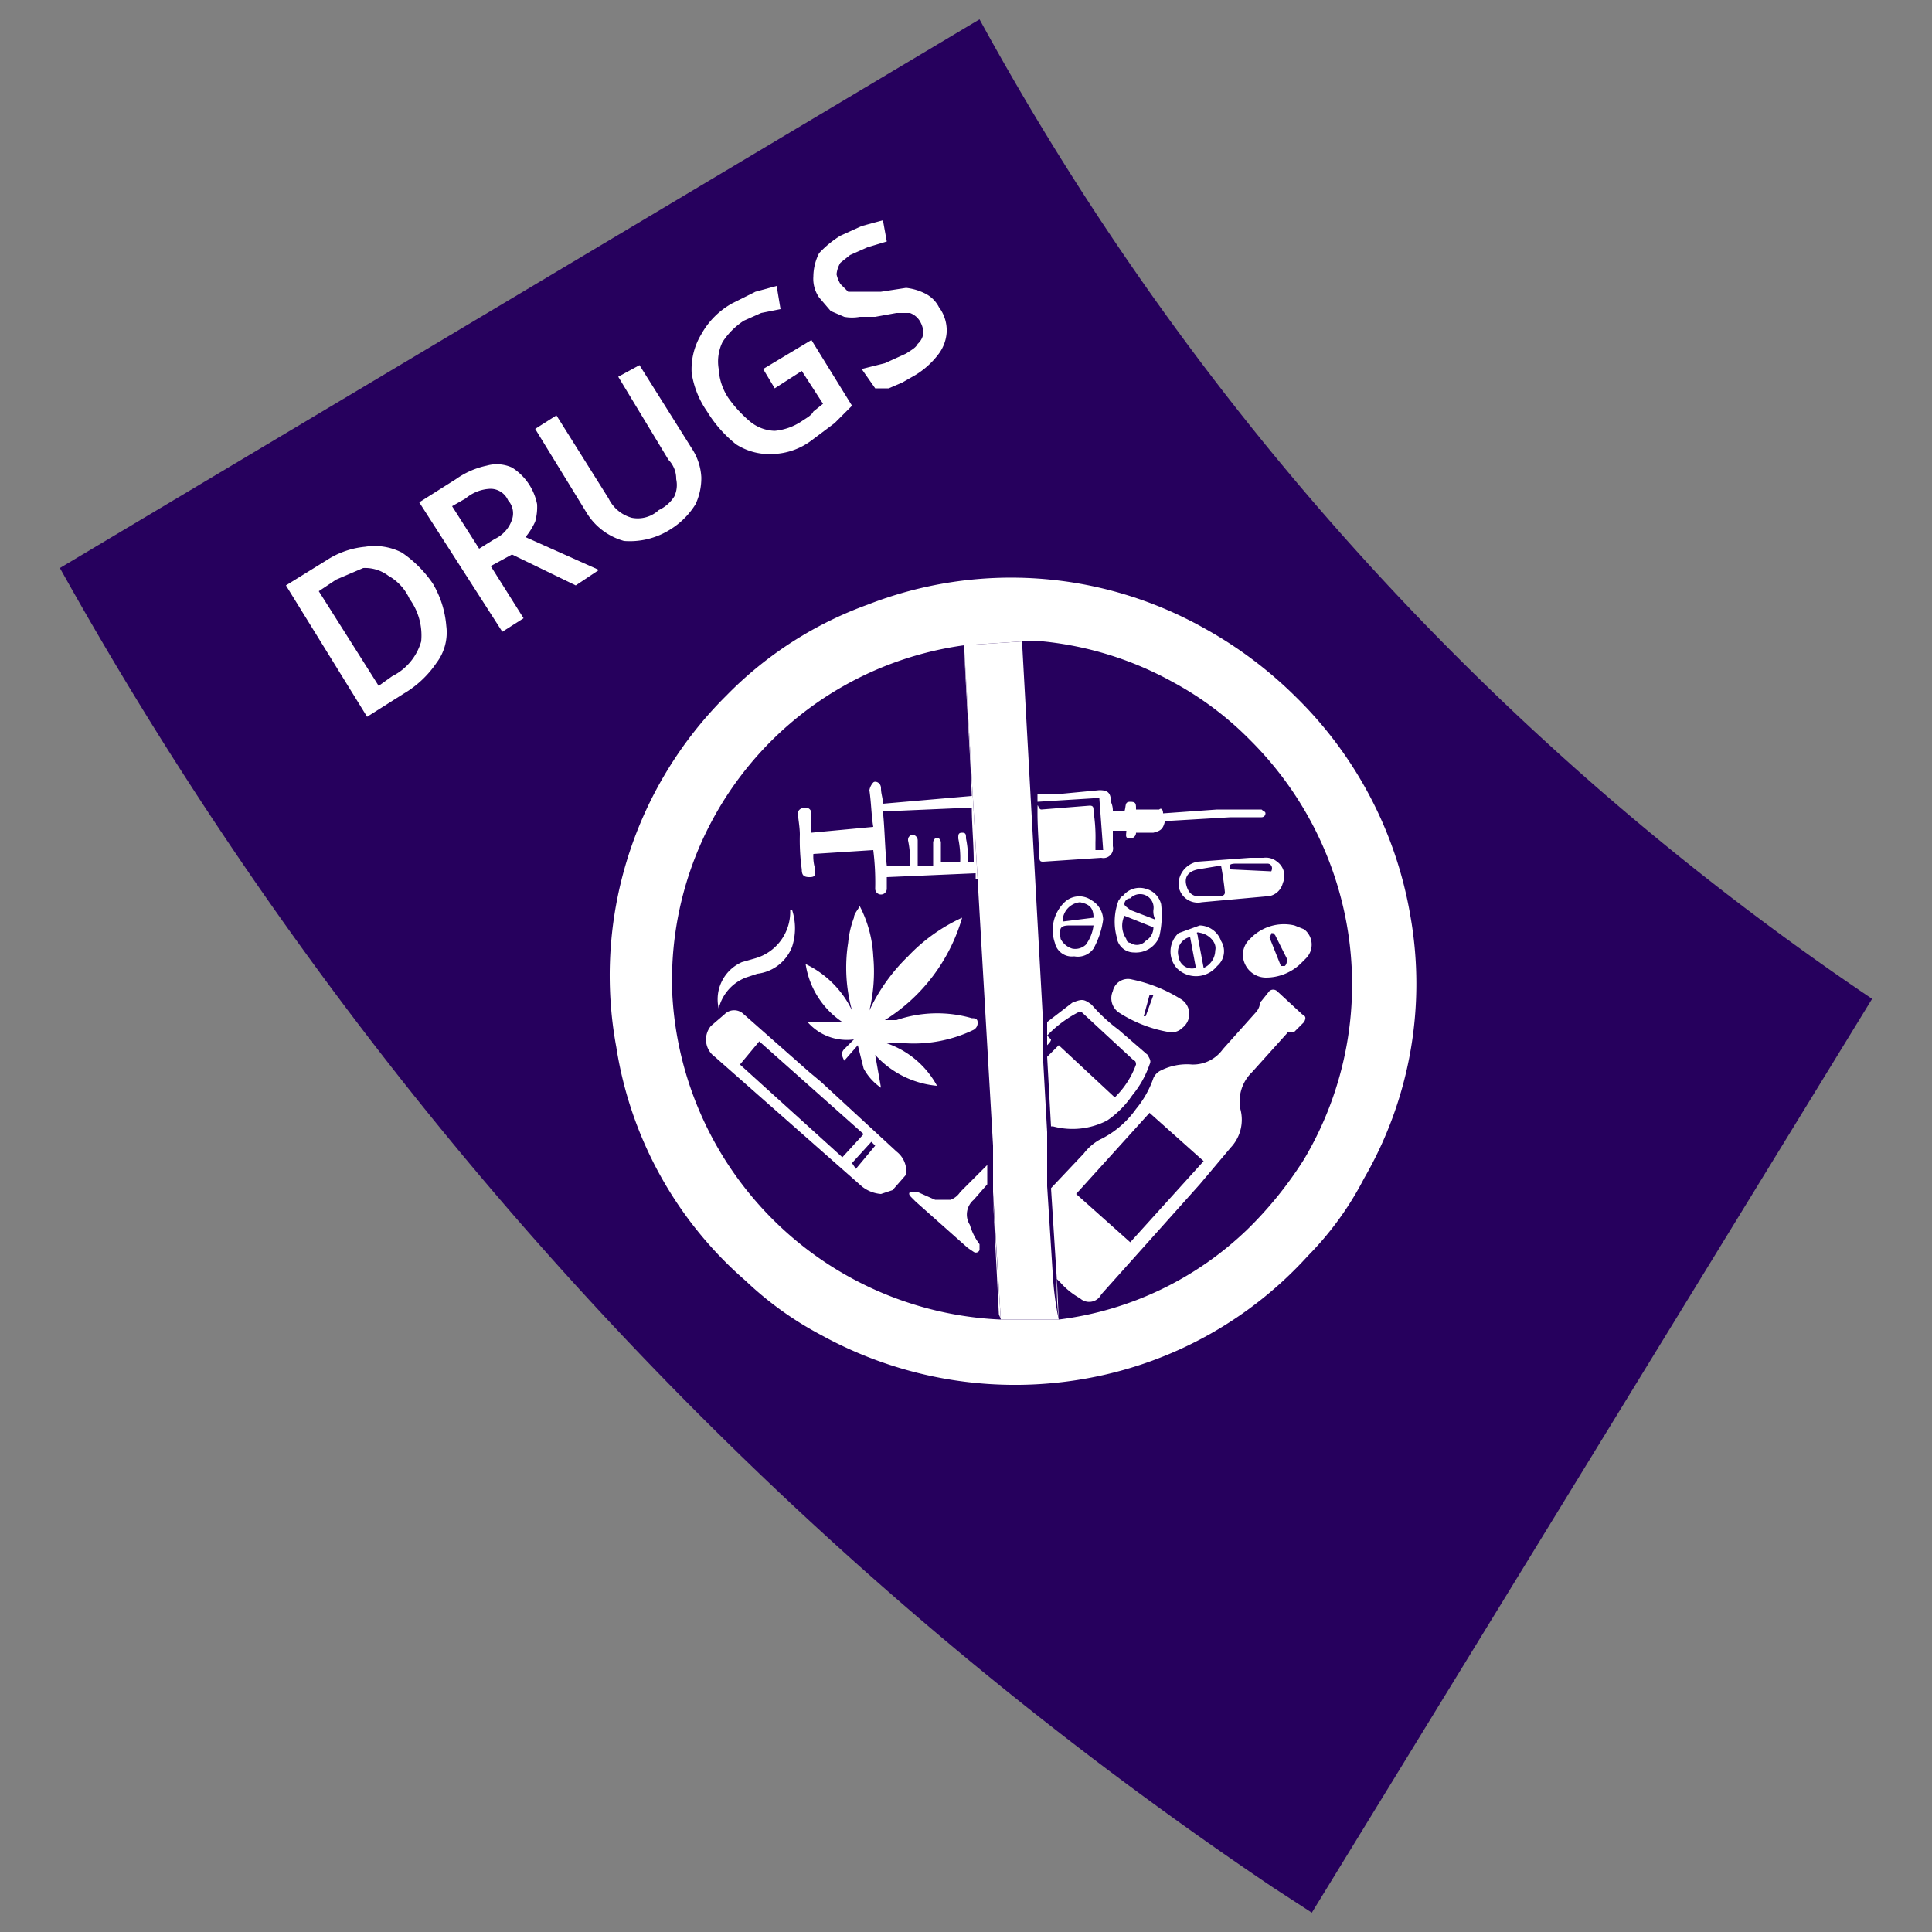 <svg id="Layer_1" data-name="Layer 1" xmlns="http://www.w3.org/2000/svg" viewBox="0 0 100 100"><rect x="0" y="0" width="100" height="100" fill="#808080" stroke="none"/><defs><style>.cls-1{fill:#26005d;}.cls-2{fill:#fff;}</style></defs><path class="cls-1" d="M67.9,99l-2-1.3A199.3,199.3,0,0,1,3.1,29.4L50.7,1A145,145,0,0,0,96.9,51.7Z"/><path class="cls-2" d="M63.7,59.4a2.1,2.1,0,0,0,.5-2,2.1,2.1,0,0,1,.6-1.9l1.8-2c0-.1.1-.1.2-.1H67l.5-.5c.1-.2.1-.3-.1-.4l-1.3-1.2a.3.3,0,0,0-.4,0l-.4.5c-.1.1-.1.1-.1.2s-.1.3-.2.4l-1.7,1.9a1.9,1.9,0,0,1-1.6.8,3,3,0,0,0-1.6.3.8.8,0,0,0-.4.4,5.1,5.1,0,0,1-.9,1.6,4.9,4.9,0,0,1-1.9,1.6,2.7,2.7,0,0,0-.8.7l-1.7,1.8.3,4.7.2.2a3.9,3.9,0,0,0,1,.8A.7.7,0,0,0,57,67l5.1-5.7Zm-5.2,4.9-2.8-2.5,3.8-4.2,2.8,2.5Z"/><path class="cls-2" d="M45.7,41.6c0-.3-.1-.5-.1-.8s-.3-.4-.4-.3a.8.8,0,0,0-.2.4c.1.7.1,1.3.2,1.9l-3.2.3v-1a.3.3,0,0,0-.3-.3c-.2,0-.4.1-.4.3s.1.7.1,1.1a10.9,10.9,0,0,0,.1,1.8c0,.3.1.4.4.4s.3-.1.3-.4a2.2,2.2,0,0,1-.1-.8l3.1-.2a13.4,13.4,0,0,1,.1,2,.3.3,0,0,0,.6,0v-.6l4.6-.2v.3h.1l-.7-12.1c.1,2.6.3,5.2.4,7.8Zm4.7,3h-.3a4.9,4.9,0,0,0-.1-1.2c0-.2,0-.3-.2-.3s-.2.1-.2.3a4.9,4.9,0,0,1,.1,1.2h-1V43.6a.3.3,0,0,0-.1-.2h-.2a.3.3,0,0,0-.1.2v1.2h-.8V43.5a.3.3,0,0,0-.3-.3c-.2.1-.2.2-.2.3a4.5,4.5,0,0,1,.1,1.1v.2H45.9c-.1-.9-.1-1.8-.2-2.8l4.6-.2C50.3,42.7,50.4,43.7,50.4,44.6Z"/><path class="cls-2" d="M51.4,62.1h0l.3,5.9c0,.1.1.2.1.3l-.4-6.3Z"/><path class="cls-2" d="M70.6,61A20.1,20.1,0,0,0,73,47.4a20.7,20.7,0,0,0-5.9-11.3,21.5,21.5,0,0,0-4.8-3.6,20.4,20.4,0,0,0-17.4-1.2A19.5,19.5,0,0,0,37.6,36a20.4,20.4,0,0,0-5.7,18.2,20.1,20.1,0,0,0,6.7,12.1,17.5,17.5,0,0,0,3.9,2.8,20.8,20.8,0,0,0,14,2.2A20.3,20.3,0,0,0,67.7,65,16.4,16.4,0,0,0,70.6,61Zm-6,2.6a17.1,17.1,0,0,1-9.8,4.7h-3a17.8,17.8,0,0,1-17-16.8A17.5,17.5,0,0,1,49.9,33.4l3-.2H54a17.5,17.5,0,0,1,6.7,2.1,16.8,16.8,0,0,1,4,3,17.9,17.9,0,0,1,5,9.5A17.7,17.7,0,0,1,67.5,60,19.9,19.9,0,0,1,64.6,63.6Z"/><path class="cls-2" d="M49.8,47.5a9.3,9.3,0,0,1-4,5.3h.6a6.5,6.5,0,0,1,3.9-.1c.1,0,.3,0,.3.2a.4.4,0,0,1-.2.4,7.1,7.1,0,0,1-3.5.7h-1a4.7,4.7,0,0,1,2.6,2.2,4.9,4.9,0,0,1-3.2-1.6l.3,1.7a2.8,2.8,0,0,1-.9-1l-.3-1.2-.7.8c-.1-.2-.2-.4,0-.6l.5-.5a2.7,2.7,0,0,1-2.4-.9h1.8a4.4,4.4,0,0,1-1.9-3,5.1,5.1,0,0,1,2.4,2.4,8.3,8.3,0,0,1-.2-3.5,5,5,0,0,1,.3-1.3c0-.2.2-.4.3-.6a6.3,6.3,0,0,1,.7,2.6,8.6,8.6,0,0,1-.2,2.8,9.5,9.5,0,0,1,2-2.8A9,9,0,0,1,49.8,47.5Z"/><path class="cls-2" d="M58.6,56.7a5.1,5.1,0,0,0,.9-1.6c.1-.2,0-.3-.1-.5l-1.5-1.3A8.6,8.6,0,0,1,56.5,52c-.4-.3-.5-.3-1-.1l-1.3,1v1.2c.1-.1.2-.2.2-.3l-.2-.2a6.1,6.1,0,0,1,1.6-1.2h.2l2.7,2.5c.1,0,.1.2.1.2a4.5,4.5,0,0,1-1.1,1.7l-2.9-2.7-.6.6.2,3.6h.1a3.9,3.9,0,0,0,2.8-.3A4.9,4.9,0,0,0,58.6,56.7Z"/><path class="cls-2" d="M50.7,64.4a3.1,3.1,0,0,1-.5-1,1,1,0,0,1,.2-1.3l.7-.8v-1l-1.4,1.4a1,1,0,0,1-.5.4h-.8l-.9-.4h-.4c-.1.1,0,.2.1.3l.2.2,2.7,2.4.3.2a.2.2,0,0,0,.3-.1Z"/><path class="cls-2" d="M42.5,56l3.9,3.6a1.3,1.3,0,0,1,.5,1.2h0l-.7.8-.6.2a1.8,1.8,0,0,1-1-.4L37,54.7a1.1,1.1,0,0,1-.2-1.6l.7-.6a.7.7,0,0,1,1,0l3.4,3,.6.5Zm-3.2-2.1-1,1.2,5.3,4.8,1.1-1.2Zm5.8,5.2-1,1.1.2.3,1-1.2Z"/><path class="cls-2" d="M60.2,42.1l2.8-.2h2.3c.1.1.2.1.2.2a.2.2,0,0,1-.2.2H63.7l-3.4.2c-.1.4-.2.5-.6.6h-.9a.3.3,0,0,1-.3.3c-.3,0-.2-.2-.2-.4h-.7v.8a.5.5,0,0,1-.6.6l-3,.2c-.1,0-.2,0-.2-.2s-.1-1.5-.1-2.3,0-.2.2-.2l2.5-.2c.2,0,.2.1.2.3a8.6,8.6,0,0,1,.1,1.6V44h.4l-.2-2.7-3.2.2v-.4h1.1l2.1-.2c.4,0,.6.1.6.6a1.1,1.1,0,0,1,.1.5h.6c.1-.3,0-.5.3-.5s.3.1.3.4h1.2C60.1,41.8,60.2,41.9,60.2,42.1Z"/><path class="cls-2" d="M66.1,44.6a.9.9,0,0,1,.3,1.1.9.9,0,0,1-.9.7l-3.3.3a1,1,0,0,1-1.2-.9,1.2,1.2,0,0,1,1-1.2l2.7-.2h.7A.9.9,0,0,1,66.1,44.6Zm-2.9.2L62,45c-.5.1-.7.4-.6.8s.3.6.7.6h1c.2,0,.3-.1.3-.2S63.3,45.3,63.2,44.8Zm2.6.3c.1-.2,0-.4-.2-.4H64c-.4,0-.4.1-.3.3Z"/><path class="cls-2" d="M61.2,53.2a.8.8,0,0,1-.8.2,6.9,6.9,0,0,1-2.5-1,.9.9,0,0,1-.3-1.1.8.8,0,0,1,1-.6,7.7,7.7,0,0,1,2.5,1A.9.9,0,0,1,61.2,53.2Zm-1.5-1.7h-.2l-.3,1.1h.1Z"/><path class="cls-2" d="M67.4,49.8a2.6,2.6,0,0,1-1.9.8,1.2,1.2,0,0,1-1.1-.8,1.1,1.1,0,0,1,.3-1.2,2.4,2.4,0,0,1,2.3-.7l.5.2a1,1,0,0,1,.1,1.5Zm-1.5-1.5h-.1a.3.3,0,0,1-.1.2l.6,1.5h.2a.3.3,0,0,0,.1-.2v-.2L66,48.4Z"/><path class="cls-2" d="M37.2,52.2a2.1,2.1,0,0,1,1.2-2.4l.7-.2a2.5,2.5,0,0,0,1.8-2.5H41A3.1,3.1,0,0,1,41,49a2.2,2.2,0,0,1-1.8,1.4l-.6.2A2.3,2.3,0,0,0,37.2,52.2Z"/><path class="cls-2" d="M58.1,46.4a1.1,1.1,0,0,1,1.2-.4,1.1,1.1,0,0,1,.8.8,4.9,4.9,0,0,1-.1,1.7,1.3,1.3,0,0,1-1.3.8.9.9,0,0,1-.9-.8,3.1,3.1,0,0,1,.1-1.9C58,46.5,58,46.4,58.1,46.4ZM59.7,48l-1.5-.6a1.2,1.2,0,0,0,.1,1.2.2.2,0,0,0,.2.2.6.6,0,0,0,.8-.1A.8.8,0,0,0,59.7,48Zm.1-.4a.9.9,0,0,1-.1-.5.7.7,0,0,0-1.2-.6.3.3,0,0,0-.3.3c0,.1.2.2.3.3Z"/><path class="cls-2" d="M56.5,46.6a1.2,1.2,0,0,1,.6,1,4.4,4.4,0,0,1-.5,1.5,1,1,0,0,1-1,.4.9.9,0,0,1-1-.7,2,2,0,0,1,.5-2.1A1.1,1.1,0,0,1,56.5,46.6Zm.1,1.3H55.4c-.5,0-.6.1-.5.7a1,1,0,0,0,.6.5.8.8,0,0,0,.7-.2A2.1,2.1,0,0,0,56.6,47.9Zm0-.4c0-.5-.2-.7-.7-.8a1,1,0,0,0-.9,1Z"/><path class="cls-2" d="M63,50a1.4,1.4,0,0,1-2.1.1,1.3,1.3,0,0,1,.1-1.8l1.1-.4a1.2,1.2,0,0,1,1.1.8A1,1,0,0,1,63,50Zm-.7.1a1,1,0,0,0,.6-.9c.1-.4-.3-.8-.7-.9s-.2,0-.2.2Zm-.7-1.6a.8.8,0,0,0-.6,1,.7.7,0,0,0,.9.6Z"/><path class="cls-2" d="M54.8,68.3h-3l-.4-6.6V59.3L49.9,33.4l3-.2L54,53.1V55l.2,3.6v2.8l.3,4.7h0A15.5,15.5,0,0,0,54.8,68.3Z"/><path class="cls-2" d="M54.8,68.3a15.5,15.5,0,0,1-.1-2.2h0Z"/><path class="cls-2" d="M22.4,30.2a5.1,5.1,0,0,1,.7,2.2,2.6,2.6,0,0,1-.5,1.9,5.3,5.3,0,0,1-1.7,1.6L19,37.1l-4.2-6.8L16.9,29a4.4,4.4,0,0,1,2-.7,3.1,3.1,0,0,1,1.9.3A6.1,6.1,0,0,1,22.4,30.2Zm-1.2.8a2.6,2.6,0,0,0-1.1-1.2,2,2,0,0,0-1.3-.4l-1.4.6-.9.6,3.1,4.9.7-.5a2.9,2.9,0,0,0,1.5-1.8A3.2,3.2,0,0,0,21.2,31Z"/><path class="cls-2" d="M23.6,24.8a4.3,4.3,0,0,1,1.6-.7,1.9,1.9,0,0,1,1.3.1,2.9,2.9,0,0,1,1.3,1.9,2.8,2.8,0,0,1-.1.9,3.5,3.5,0,0,1-.5.8L31,29.5l-1.2.8-3.3-1.6-1.1.6L27.1,32l-1.1.7L21.7,26Zm.5,1-.7.4,1.4,2.2.8-.5a1.7,1.7,0,0,0,.9-1,1,1,0,0,0-.2-1,1,1,0,0,0-.9-.6A2.1,2.1,0,0,0,24.1,25.8Z"/><path class="cls-2" d="M33.1,18.9l2.7,4.3a3,3,0,0,1,.5,1.5,3.2,3.2,0,0,1-.3,1.4,4,4,0,0,1-1.3,1.3,3.9,3.9,0,0,1-2.4.6,3.3,3.3,0,0,1-1.9-1.4l-2.7-4.4,1.1-.7,2.7,4.3a1.9,1.9,0,0,0,1.2,1,1.6,1.6,0,0,0,1.4-.4,1.9,1.9,0,0,0,.8-.7,1.4,1.4,0,0,0,.1-.9,1.4,1.4,0,0,0-.4-1L32,19.5Z"/><path class="cls-2" d="M39.5,19.1,42,17.6,44.1,21l-.9.9-1.2.9a3.5,3.5,0,0,1-2,.7,3.2,3.2,0,0,1-1.9-.5,6.5,6.5,0,0,1-1.5-1.7,4.7,4.7,0,0,1-.8-2,3.5,3.5,0,0,1,.5-2,4.1,4.1,0,0,1,1.6-1.6l1.2-.6,1.1-.3.2,1.2-1,.2-.9.4a3.8,3.8,0,0,0-1.1,1.1,2.3,2.3,0,0,0-.2,1.4,3,3,0,0,0,.5,1.5,6.5,6.5,0,0,0,1.1,1.2,2.1,2.1,0,0,0,1.3.5,3,3,0,0,0,1.4-.5c.3-.2.5-.3.6-.5l.5-.4-1.1-1.7-1.4.9Z"/><path class="cls-2" d="M48.6,15.9a2,2,0,0,1,.4,1.3,2.1,2.1,0,0,1-.4,1.1,4.3,4.3,0,0,1-1.2,1.1l-.7.4-.7.3h-.7l-.7-1,1.2-.3,1.1-.5c.3-.2.5-.3.6-.5a.9.9,0,0,0,.3-.6,1.4,1.4,0,0,0-.2-.6,1,1,0,0,0-.5-.4h-.7l-1.1.2h-.8a2.2,2.2,0,0,1-.8,0l-.7-.3-.6-.7a1.7,1.7,0,0,1-.3-1.1,2.7,2.7,0,0,1,.3-1.2,5.3,5.3,0,0,1,1.1-.9l1.1-.5,1.1-.3.2,1.1-1,.3-.9.4-.5.4a1.4,1.4,0,0,0-.2.6,1.7,1.7,0,0,0,.2.5l.4.4h1.7l1.3-.2a2.9,2.9,0,0,1,1,.3A1.6,1.6,0,0,1,48.6,15.9Z"/></svg>
